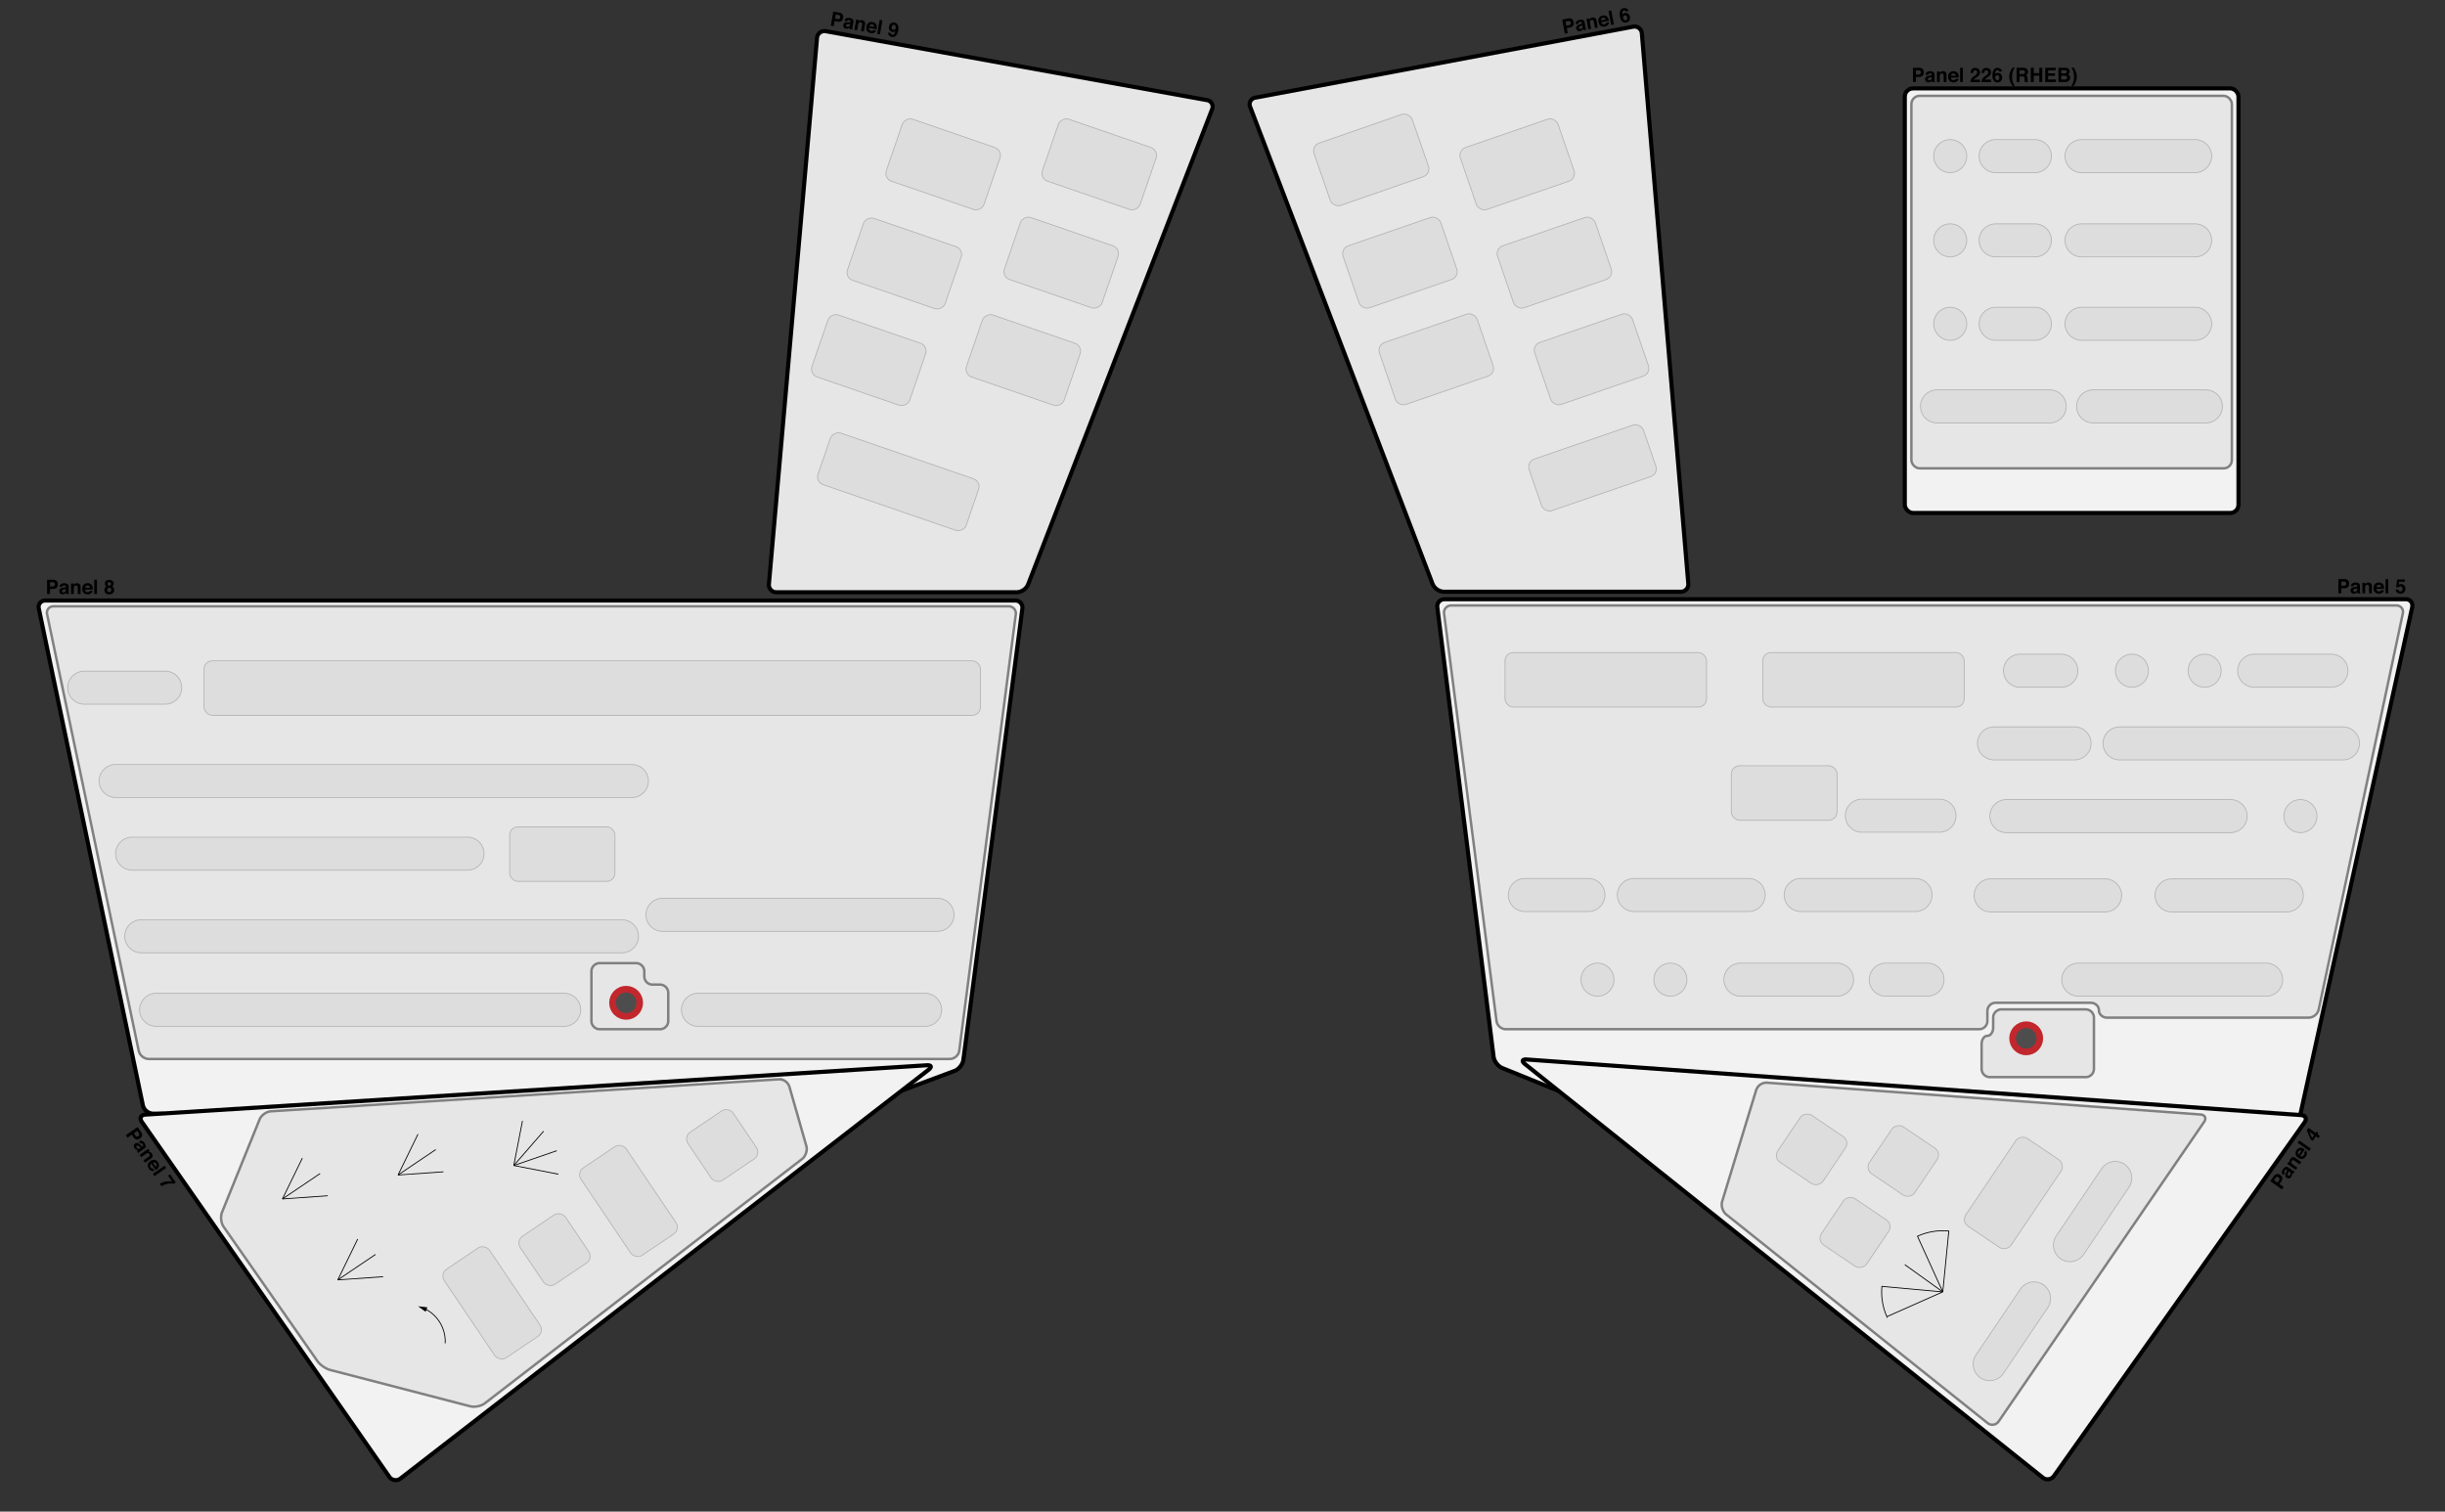 <svg xmlns="http://www.w3.org/2000/svg" viewBox="0 0 2960 1830"><rect x="0" y="0" width="2960" height="1830" fill="#333333" stroke="none"/><defs><style>.cls-1{fill:#e6e6e6;}.cls-2,.cls-4,.cls-6,.cls-8{fill:none;}.cls-2,.cls-8{stroke:#000;}.cls-2,.cls-4,.cls-6,.cls-7,.cls-8{stroke-miterlimit:10;}.cls-2{stroke-width:5px;}.cls-3{fill:#f2f2f2;}.cls-4{stroke:gray;stroke-width:3px;}.cls-5{fill:#ddd;}.cls-6{stroke:#b3b3b3;}.cls-7{fill:#4d4d4d;stroke:#c1272d;stroke-width:8px;}</style></defs><title>panel-cm-aux</title><g id="main_panels" data-name="main panels"><path class="cls-1" d="M930.88,707A9,9,0,0,0,940,717h291a15.76,15.76,0,0,0,13.61-9.33l222.78-575.35a8,8,0,0,0-6.23-11.11L999.84,37.78A9,9,0,0,0,989.12,46Z"/><path class="cls-2" d="M930.88,707A9,9,0,0,0,940,717h291a15.76,15.76,0,0,0,13.61-9.33l222.78-575.35a8,8,0,0,0-6.23-11.11L999.84,37.78A9,9,0,0,0,989.12,46Z"/><path class="cls-3" d="M1229,727a8.57,8.57,0,0,1,8.7,9.92l-71.41,546.17c-.71,5.45-5.51,11.49-10.67,13.41l-177.26,66a62.42,62.42,0,0,1-19.37,3.26l-774-17.55a13.24,13.24,0,0,1-12-10L47,736.79A7.81,7.81,0,0,1,55,727Z"/><path class="cls-2" d="M1229,727a8.57,8.57,0,0,1,8.7,9.92l-71.41,546.17c-.71,5.45-5.51,11.49-10.67,13.41l-177.26,66a62.42,62.42,0,0,1-19.37,3.26l-774-17.55a13.24,13.24,0,0,1-12-10L47,736.79A7.81,7.81,0,0,1,55,727Z"/><path class="cls-3" d="M471.28,1787.8a9.44,9.44,0,0,0,13.63,2.08l639.18-494.76c4.35-3.37,3.42-5.84-2.07-5.49l-946,59.74c-5.49.35-7.41,4.32-4.26,8.83Z"/><path class="cls-2" d="M471.28,1787.8a9.44,9.44,0,0,0,13.63,2.08l639.18-494.76c4.35-3.37,3.42-5.84-2.07-5.49l-946,59.74c-5.49.35-7.41,4.32-4.26,8.83Z"/><path class="cls-1" d="M1734.38,707.06A15.68,15.68,0,0,0,1748,716.4h286.75a9.06,9.06,0,0,0,9.16-10l-56.23-666A8.87,8.87,0,0,0,1977,32.35l-457.22,85.89a8.07,8.07,0,0,0-6.26,11.19Z"/><path class="cls-2" d="M1734.38,707.06A15.68,15.68,0,0,0,1748,716.4h286.75a9.06,9.06,0,0,0,9.16-10l-56.23-666A8.87,8.87,0,0,0,1977,32.35l-457.22,85.89a8.07,8.07,0,0,0-6.26,11.19Z"/><path class="cls-3" d="M1740.1,735.37a8.63,8.63,0,0,1,8.76-9.92H2912.44c5.5,0,9,4.39,7.85,9.77l-135,612.08a13.89,13.89,0,0,1-12.14,10.27l-697.6,35.19a53.82,53.82,0,0,1-19.25-3.26L1818.71,1293c-5.1-2.07-9.82-8.23-10.51-13.69Z"/><path class="cls-2" d="M1740.1,735.37a8.63,8.63,0,0,1,8.76-9.92H2912.44c5.5,0,9,4.39,7.85,9.77l-135,612.08a13.89,13.89,0,0,1-12.14,10.27l-697.6,35.19a53.82,53.82,0,0,1-19.25-3.26L1818.71,1293c-5.1-2.07-9.82-8.23-10.51-13.69Z"/><path class="cls-3" d="M2473,1788.78a9.36,9.36,0,0,0,13.6-1.92l303.33-428c3.18-4.49,1.29-8.48-4.19-8.88l-937.41-67.34c-5.49-.39-6.46,2.09-2.16,5.52Z"/><path class="cls-2" d="M2473,1788.78a9.36,9.36,0,0,0,13.6-1.92l303.33-428c3.18-4.49,1.29-8.48-4.19-8.88l-937.41-67.34c-5.49-.39-6.46,2.09-2.16,5.52Z"/><rect class="cls-3" x="2306" y="107" width="404" height="514" rx="10" ry="10"/><rect class="cls-2" x="2306" y="107" width="404" height="514" rx="10" ry="10"/></g><g id="subpanels"><path class="cls-1" d="M1748.28,742.92A8.59,8.59,0,0,1,1757,733H2901a7.78,7.78,0,0,1,7.92,9.78l-101.84,479.44A12.93,12.93,0,0,1,2795,1232H2551c-5.5,0-10-4-10-9s-4.5-9-10-9H2416a10,10,0,0,0-10,10v12a10,10,0,0,1-10,10H1823a11.71,11.71,0,0,1-11.28-9.92Z"/><path class="cls-4" d="M1748.28,742.92A8.59,8.59,0,0,1,1757,733H2901a7.78,7.78,0,0,1,7.92,9.78l-101.84,479.44A12.93,12.93,0,0,1,2795,1232H2551c-5.5,0-10-4-10-9s-4.5-9-10-9H2416a10,10,0,0,0-10,10v12a10,10,0,0,1-10,10H1823a11.71,11.71,0,0,1-11.28-9.92Z"/><path class="cls-1" d="M2399,1294a10,10,0,0,0,10,10h116a10,10,0,0,0,10-10v-62a10,10,0,0,0-10-10H2423a10,10,0,0,0-10,10v12c0,5.5-3.15,10-7,10s-7,4.5-7,10Z"/><path class="cls-4" d="M2399,1294a10,10,0,0,0,10,10h116a10,10,0,0,0,10-10v-62a10,10,0,0,0-10-10H2423a10,10,0,0,0-10,10v12c0,5.5-3.15,10-7,10s-7,4.5-7,10Z"/><path class="cls-1" d="M2084.92,1454.44c-1.61,5.26.6,12.37,4.9,15.8l316.37,252.52a9.19,9.19,0,0,0,13.47-2l248.69-362.51c3.11-4.54,1.17-8.58-4.32-9L2139,1310.73a13.15,13.15,0,0,0-12.89,8.83Z"/><path class="cls-4" d="M2084.92,1454.44c-1.61,5.26.6,12.37,4.9,15.8l316.37,252.52a9.19,9.19,0,0,0,13.47-2l248.69-362.51c3.11-4.54,1.17-8.58-4.32-9L2139,1310.73a13.15,13.15,0,0,0-12.89,8.83Z"/><path class="cls-1" d="M57.05,743.79A7.8,7.8,0,0,1,65,734H1221a8.58,8.58,0,0,1,8.72,9.92l-68.43,528.17A11.72,11.72,0,0,1,1150,1282H180a12.89,12.89,0,0,1-12.05-9.79Z"/><path class="cls-4" d="M57.05,743.79A7.8,7.8,0,0,1,65,734H1221a8.58,8.58,0,0,1,8.72,9.92l-68.43,528.17A11.72,11.72,0,0,1,1150,1282H180a12.89,12.89,0,0,1-12.05-9.79Z"/><path class="cls-1" d="M716,1176a10,10,0,0,1,10-10h44a10,10,0,0,1,10,10v6a10,10,0,0,0,10,10h9a10,10,0,0,1,10,10v34a10,10,0,0,1-10,10H726a10,10,0,0,1-10-10Z"/><path class="cls-4" d="M716,1176a10,10,0,0,1,10-10h44a10,10,0,0,1,10,10v6a10,10,0,0,0,10,10h9a10,10,0,0,1,10,10v34a10,10,0,0,1-10,10H726a10,10,0,0,1-10-10Z"/><path class="cls-1" d="M270.73,1485.2c-3.15-4.51-4-12.37-2-17.47l45.5-112.46c2.06-5.1,8.24-9.55,13.73-9.9l615-38.74a13,13,0,0,1,12.73,9l20.51,71.77c1.51,5.29-.82,12.36-5.18,15.72L586.92,1698.9c-4.36,3.36-12.28,5-17.6,3.59l-169.64-44c-5.32-1.38-12.26-6.2-15.41-10.71Z"/><path class="cls-4" d="M270.73,1485.2c-3.15-4.51-4-12.37-2-17.47l45.5-112.46c2.06-5.1,8.24-9.55,13.73-9.9l615-38.74a13,13,0,0,1,12.73,9l20.51,71.77c1.51,5.29-.82,12.36-5.18,15.72L586.92,1698.9c-4.36,3.36-12.28,5-17.6,3.59l-169.64-44c-5.32-1.38-12.26-6.2-15.41-10.71Z"/><rect class="cls-1" x="2314" y="116" width="388" height="451" rx="10" ry="10"/><rect class="cls-4" x="2314" y="116" width="388" height="451" rx="10" ry="10"/></g><g id="panels"><rect class="cls-5" x="247" y="800" width="940" height="66" rx="10" ry="10"/><rect class="cls-6" x="247" y="800" width="940" height="66" rx="10" ry="10"/><path class="cls-5" d="M82,832.5a20.06,20.06,0,0,1,20-20h98a20.06,20.06,0,0,1,20,20h0a20.06,20.06,0,0,1-20,20H102a20.06,20.06,0,0,1-20-20Z"/><path class="cls-6" d="M82,832.5a20.06,20.06,0,0,1,20-20h98a20.06,20.06,0,0,1,20,20h0a20.06,20.06,0,0,1-20,20H102a20.06,20.06,0,0,1-20-20Z"/><path class="cls-5" d="M120,945.5a20.06,20.06,0,0,1,20-20H765a20.06,20.06,0,0,1,20,20h0a20.06,20.06,0,0,1-20,20H140a20.06,20.06,0,0,1-20-20Z"/><path class="cls-6" d="M120,945.5a20.06,20.06,0,0,1,20-20H765a20.06,20.06,0,0,1,20,20h0a20.06,20.06,0,0,1-20,20H140a20.06,20.06,0,0,1-20-20Z"/><path class="cls-5" d="M140,1033.5a20.06,20.06,0,0,1,20-20H566a20.06,20.06,0,0,1,20,20h0a20.06,20.06,0,0,1-20,20H160a20.06,20.06,0,0,1-20-20Z"/><path class="cls-6" d="M140,1033.5a20.06,20.06,0,0,1,20-20H566a20.06,20.06,0,0,1,20,20h0a20.06,20.06,0,0,1-20,20H160a20.06,20.06,0,0,1-20-20Z"/><path class="cls-5" d="M151,1133.5a20.06,20.06,0,0,1,20-20H753a20.06,20.06,0,0,1,20,20h0a20.06,20.06,0,0,1-20,20H171a20.06,20.06,0,0,1-20-20Z"/><path class="cls-6" d="M151,1133.5a20.06,20.06,0,0,1,20-20H753a20.06,20.06,0,0,1,20,20h0a20.06,20.06,0,0,1-20,20H171a20.06,20.06,0,0,1-20-20Z"/><path class="cls-5" d="M169,1222.5a20.06,20.06,0,0,1,20-20H683a20.06,20.06,0,0,1,20,20h0a20.06,20.06,0,0,1-20,20H189a20.06,20.06,0,0,1-20-20Z"/><path class="cls-6" d="M169,1222.5a20.06,20.06,0,0,1,20-20H683a20.06,20.06,0,0,1,20,20h0a20.06,20.06,0,0,1-20,20H189a20.06,20.06,0,0,1-20-20Z"/><path class="cls-5" d="M782,1107.5a20.06,20.06,0,0,1,20-20h333a20.06,20.06,0,0,1,20,20h0a20.06,20.06,0,0,1-20,20H802a20.06,20.06,0,0,1-20-20Z"/><path class="cls-6" d="M782,1107.5a20.06,20.06,0,0,1,20-20h333a20.06,20.06,0,0,1,20,20h0a20.06,20.06,0,0,1-20,20H802a20.06,20.06,0,0,1-20-20Z"/><path class="cls-5" d="M825,1222.5a20.06,20.06,0,0,1,20-20h275a20.06,20.06,0,0,1,20,20h0a20.06,20.06,0,0,1-20,20H845a20.06,20.06,0,0,1-20-20Z"/><path class="cls-6" d="M825,1222.5a20.06,20.06,0,0,1,20-20h275a20.06,20.06,0,0,1,20,20h0a20.06,20.06,0,0,1-20,20H845a20.06,20.06,0,0,1-20-20Z"/><path class="cls-5" d="M1826,1083.5a20.06,20.06,0,0,1,20-20h77a20.06,20.06,0,0,1,20,20h0a20.06,20.06,0,0,1-20,20h-77a20.06,20.06,0,0,1-20-20Z"/><path class="cls-6" d="M1826,1083.5a20.06,20.06,0,0,1,20-20h77a20.06,20.06,0,0,1,20,20h0a20.06,20.06,0,0,1-20,20h-77a20.06,20.06,0,0,1-20-20Z"/><path class="cls-5" d="M1958,1083.5a20.06,20.06,0,0,1,20-20h139a20.06,20.06,0,0,1,20,20h0a20.06,20.06,0,0,1-20,20H1978a20.06,20.06,0,0,1-20-20Z"/><path class="cls-6" d="M1958,1083.5a20.06,20.06,0,0,1,20-20h139a20.06,20.06,0,0,1,20,20h0a20.06,20.06,0,0,1-20,20H1978a20.06,20.06,0,0,1-20-20Z"/><path class="cls-5" d="M2087,1186a20.06,20.06,0,0,1,20-20h117a20.06,20.06,0,0,1,20,20h0a20.06,20.06,0,0,1-20,20H2107a20.06,20.06,0,0,1-20-20Z"/><path class="cls-6" d="M2087,1186a20.06,20.06,0,0,1,20-20h117a20.06,20.06,0,0,1,20,20h0a20.06,20.06,0,0,1-20,20H2107a20.06,20.06,0,0,1-20-20Z"/><path class="cls-5" d="M2397.6,1668.08a20.06,20.06,0,0,1-5.4-27.76l53.7-79.61a20,20,0,1,1,33.16,22.37l-53.7,79.61A20.06,20.06,0,0,1,2397.6,1668.08Z"/><path class="cls-6" d="M2397.6,1668.08a20.06,20.06,0,0,1-5.4-27.76l53.7-79.61a20,20,0,1,1,33.16,22.37l-53.7,79.61A20.06,20.06,0,0,1,2397.6,1668.08Z"/><path class="cls-5" d="M2263,1186a20.06,20.06,0,0,1,20-20h50.5a20.06,20.06,0,0,1,20,20h0a20.06,20.06,0,0,1-20,20H2283a20.06,20.06,0,0,1-20-20Z"/><path class="cls-6" d="M2263,1186a20.06,20.06,0,0,1,20-20h50.5a20.06,20.06,0,0,1,20,20h0a20.06,20.06,0,0,1-20,20H2283a20.06,20.06,0,0,1-20-20Z"/><path class="cls-5" d="M2002.25,1186a20.06,20.06,0,0,1,20-20h0a20.06,20.06,0,0,1,20,20h0a20.06,20.06,0,0,1-20,20h0a20.06,20.06,0,0,1-20-20Z"/><path class="cls-6" d="M2002.25,1186a20.06,20.06,0,0,1,20-20h0a20.06,20.06,0,0,1,20,20h0a20.06,20.06,0,0,1-20,20h0a20.06,20.06,0,0,1-20-20Z"/><path class="cls-5" d="M1914,1186a20.06,20.06,0,0,1,20-20h0a20.06,20.06,0,0,1,20,20h0a20.06,20.06,0,0,1-20,20h0a20.06,20.06,0,0,1-20-20Z"/><path class="cls-6" d="M1914,1186a20.06,20.06,0,0,1,20-20h0a20.06,20.06,0,0,1,20,20h0a20.06,20.06,0,0,1-20,20h0a20.06,20.06,0,0,1-20-20Z"/><path class="cls-5" d="M2160,1083.5a20.06,20.06,0,0,1,20-20h139a20.06,20.06,0,0,1,20,20h0a20.06,20.06,0,0,1-20,20H2180a20.06,20.06,0,0,1-20-20Z"/><path class="cls-6" d="M2160,1083.5a20.06,20.06,0,0,1,20-20h139a20.06,20.06,0,0,1,20,20h0a20.06,20.06,0,0,1-20,20H2180a20.06,20.06,0,0,1-20-20Z"/><path class="cls-5" d="M2390,1084a20.06,20.06,0,0,1,20-20h138.5a20.06,20.06,0,0,1,20,20h0a20.06,20.06,0,0,1-20,20H2410a20.06,20.06,0,0,1-20-20Z"/><path class="cls-6" d="M2390,1084a20.06,20.06,0,0,1,20-20h138.5a20.06,20.06,0,0,1,20,20h0a20.06,20.06,0,0,1-20,20H2410a20.06,20.06,0,0,1-20-20Z"/><path class="cls-5" d="M2609,1084a20.06,20.06,0,0,1,20-20h139.5a20.06,20.06,0,0,1,20,20h0a20.06,20.06,0,0,1-20,20H2629a20.06,20.06,0,0,1-20-20Z"/><path class="cls-6" d="M2609,1084a20.06,20.06,0,0,1,20-20h139.5a20.06,20.06,0,0,1,20,20h0a20.06,20.06,0,0,1-20,20H2629a20.06,20.06,0,0,1-20-20Z"/><path class="cls-5" d="M2496,1186a20.06,20.06,0,0,1,20-20h227.5a20.06,20.06,0,0,1,20,20h0a20.06,20.06,0,0,1-20,20H2516a20.06,20.06,0,0,1-20-20Z"/><path class="cls-6" d="M2496,1186a20.06,20.06,0,0,1,20-20h227.5a20.06,20.06,0,0,1,20,20h0a20.06,20.06,0,0,1-20,20H2516a20.06,20.06,0,0,1-20-20Z"/><path class="cls-5" d="M2234,987.5a20.06,20.06,0,0,1,20-20h94a20.06,20.06,0,0,1,20,20h0a20.06,20.06,0,0,1-20,20h-94a20.06,20.06,0,0,1-20-20Z"/><path class="cls-6" d="M2234,987.5a20.06,20.06,0,0,1,20-20h94a20.06,20.06,0,0,1,20,20h0a20.06,20.06,0,0,1-20,20h-94a20.06,20.06,0,0,1-20-20Z"/><path class="cls-5" d="M2409,988a20.06,20.06,0,0,1,20-20h271.5a20.06,20.06,0,0,1,20,20h0a20.06,20.06,0,0,1-20,20H2429a20.06,20.06,0,0,1-20-20Z"/><path class="cls-6" d="M2409,988a20.06,20.06,0,0,1,20-20h271.5a20.06,20.06,0,0,1,20,20h0a20.06,20.06,0,0,1-20,20H2429a20.06,20.06,0,0,1-20-20Z"/><path class="cls-5" d="M2425.5,812a20.06,20.06,0,0,1,20-20h50a20.06,20.06,0,0,1,20,20h0a20.06,20.06,0,0,1-20,20h-50a20.06,20.06,0,0,1-20-20Z"/><path class="cls-6" d="M2425.5,812a20.06,20.06,0,0,1,20-20h50a20.06,20.06,0,0,1,20,20h0a20.06,20.06,0,0,1-20,20h-50a20.06,20.06,0,0,1-20-20Z"/><path class="cls-5" d="M2709,812a20.06,20.06,0,0,1,20-20h93.5a20.06,20.06,0,0,1,20,20h0a20.06,20.06,0,0,1-20,20H2729a20.06,20.06,0,0,1-20-20Z"/><path class="cls-6" d="M2709,812a20.06,20.06,0,0,1,20-20h93.5a20.06,20.06,0,0,1,20,20h0a20.06,20.06,0,0,1-20,20H2729a20.06,20.06,0,0,1-20-20Z"/><path class="cls-5" d="M2394,900a20.06,20.06,0,0,1,20-20h97.5a20.06,20.06,0,0,1,20,20h0a20.06,20.06,0,0,1-20,20H2414a20.06,20.06,0,0,1-20-20Z"/><path class="cls-6" d="M2394,900a20.06,20.06,0,0,1,20-20h97.5a20.06,20.06,0,0,1,20,20h0a20.06,20.06,0,0,1-20,20H2414a20.06,20.06,0,0,1-20-20Z"/><path class="cls-5" d="M2546,900a20.06,20.06,0,0,1,20-20h270.5a20.06,20.06,0,0,1,20,20h0a20.06,20.06,0,0,1-20,20H2566a20.06,20.06,0,0,1-20-20Z"/><path class="cls-6" d="M2546,900a20.06,20.06,0,0,1,20-20h270.5a20.06,20.06,0,0,1,20,20h0a20.06,20.06,0,0,1-20,20H2566a20.06,20.06,0,0,1-20-20Z"/><path class="cls-5" d="M2561,812a20.06,20.06,0,0,1,20-20h0a20.06,20.06,0,0,1,20,20h0a20.06,20.06,0,0,1-20,20h0a20.06,20.06,0,0,1-20-20Z"/><path class="cls-6" d="M2561,812a20.06,20.06,0,0,1,20-20h0a20.06,20.06,0,0,1,20,20h0a20.06,20.06,0,0,1-20,20h0a20.06,20.06,0,0,1-20-20Z"/><path class="cls-5" d="M2649,812a20.06,20.06,0,0,1,20-20h0a20.06,20.06,0,0,1,20,20h0a20.06,20.06,0,0,1-20,20h0a20.06,20.06,0,0,1-20-20Z"/><path class="cls-6" d="M2649,812a20.06,20.06,0,0,1,20-20h0a20.06,20.06,0,0,1,20,20h0a20.06,20.06,0,0,1-20,20h0a20.06,20.06,0,0,1-20-20Z"/><path class="cls-5" d="M2765,988a20.06,20.06,0,0,1,20-20h0a20.06,20.06,0,0,1,20,20h0a20.06,20.06,0,0,1-20,20h0a20.06,20.06,0,0,1-20-20Z"/><path class="cls-6" d="M2765,988a20.06,20.06,0,0,1,20-20h0a20.06,20.06,0,0,1,20,20h0a20.06,20.06,0,0,1-20,20h0a20.06,20.06,0,0,1-20-20Z"/><rect class="cls-5" x="617" y="1001" width="127.5" height="66" rx="10" ry="10"/><rect class="cls-6" x="617" y="1001" width="127.5" height="66" rx="10" ry="10"/><rect class="cls-5" x="638.31" y="1477.71" width="66" height="70.22" rx="10" ry="10" transform="translate(-731.19 634.03) rotate(-34)"/><rect class="cls-6" x="638.31" y="1477.71" width="66" height="70.22" rx="10" ry="10" transform="translate(-731.19 634.03) rotate(-34)"/><rect class="cls-5" x="841.31" y="1351.71" width="66" height="70.22" rx="10" ry="10" transform="translate(-626.02 726) rotate(-34)"/><rect class="cls-6" x="841.31" y="1351.71" width="66" height="70.22" rx="10" ry="10" transform="translate(-626.02 726) rotate(-34)"/><rect class="cls-5" x="727.87" y="1390.12" width="66" height="127.58" rx="10" ry="10" transform="translate(-682.94 674.04) rotate(-34)"/><rect class="cls-6" x="727.87" y="1390.12" width="66" height="127.58" rx="10" ry="10" transform="translate(-682.94 674.04) rotate(-34)"/><rect class="cls-5" x="562.82" y="1512.66" width="66" height="129.26" rx="10" ry="10" transform="translate(-780.15 602.83) rotate(-34)"/><rect class="cls-6" x="562.82" y="1512.66" width="66" height="129.26" rx="10" ry="10" transform="translate(-780.15 602.83) rotate(-34)"/><rect class="cls-5" x="1054.54" y="488.3" width="66" height="189.79" rx="10" ry="10" transform="translate(182.05 1421.61) rotate(-71)"/><rect class="cls-6" x="1054.54" y="488.3" width="66" height="189.79" rx="10" ry="10" transform="translate(182.05 1421.61) rotate(-71)"/><rect class="cls-5" x="1012.13" y="373.41" width="79.34" height="125.14" rx="10" ry="10" transform="translate(297.15 1288.53) rotate(-71)"/><rect class="cls-6" x="1012.13" y="373.41" width="79.34" height="125.14" rx="10" ry="10" transform="translate(297.15 1288.53) rotate(-71)"/><rect class="cls-5" x="1055.13" y="256.41" width="79.34" height="125.14" rx="10" ry="10" transform="translate(436.77 1250.28) rotate(-71)"/><rect class="cls-6" x="1055.13" y="256.41" width="79.34" height="125.14" rx="10" ry="10" transform="translate(436.77 1250.28) rotate(-71)"/><rect class="cls-5" x="1102.13" y="136.41" width="79.34" height="125.14" rx="10" ry="10" transform="translate(581.93 1213.79) rotate(-71)"/><rect class="cls-6" x="1102.13" y="136.41" width="79.34" height="125.14" rx="10" ry="10" transform="translate(581.93 1213.79) rotate(-71)"/><rect class="cls-5" x="1291.13" y="136.41" width="79.34" height="125.14" rx="10" ry="10" transform="translate(709.4 1392.49) rotate(-71)"/><rect class="cls-6" x="1291.13" y="136.41" width="79.34" height="125.14" rx="10" ry="10" transform="translate(709.4 1392.49) rotate(-71)"/><rect class="cls-5" x="1245.13" y="255.41" width="79.34" height="125.14" rx="10" ry="10" transform="translate(565.86 1429.26) rotate(-71)"/><rect class="cls-6" x="1245.13" y="255.41" width="79.34" height="125.14" rx="10" ry="10" transform="translate(565.86 1429.26) rotate(-71)"/><rect class="cls-5" x="1199.13" y="373.41" width="79.34" height="125.14" rx="10" ry="10" transform="translate(423.27 1465.35) rotate(-71)"/><rect class="cls-6" x="1199.13" y="373.41" width="79.34" height="125.14" rx="10" ry="10" transform="translate(423.27 1465.35) rotate(-71)"/><rect class="cls-5" x="1632.23" y="278.31" width="125.14" height="79.34" rx="10" ry="10" transform="translate(-11.19 569.1) rotate(-19)"/><rect class="cls-6" x="1632.23" y="278.31" width="125.14" height="79.34" rx="10" ry="10" transform="translate(-11.19 569.1) rotate(-19)"/><rect class="cls-5" x="1589.23" y="160.31" width="125.14" height="79.34" rx="10" ry="10" transform="matrix(0.95, -0.33, 0.33, 0.95, 24.89, 548.67)"/><rect class="cls-6" x="1589.23" y="160.31" width="125.14" height="79.34" rx="10" ry="10" transform="matrix(0.95, -0.33, 0.33, 0.95, 24.89, 548.67)"/><rect class="cls-5" x="1774.23" y="159.31" width="125.14" height="79.34" rx="10" ry="10" transform="translate(35.29 608.84) rotate(-19)"/><rect class="cls-6" x="1774.23" y="159.31" width="125.14" height="79.34" rx="10" ry="10" transform="translate(35.29 608.84) rotate(-19)"/><rect class="cls-5" x="1819.23" y="278.31" width="125.14" height="79.34" rx="10" ry="10" transform="translate(-1 629.98) rotate(-19)"/><rect class="cls-6" x="1819.23" y="278.31" width="125.14" height="79.34" rx="10" ry="10" transform="translate(-1 629.98) rotate(-19)"/><rect class="cls-5" x="1676.23" y="395.31" width="125.14" height="79.34" rx="10" ry="10" transform="translate(-46.88 589.8) rotate(-19)"/><rect class="cls-6" x="1676.23" y="395.31" width="125.14" height="79.34" rx="10" ry="10" transform="translate(-46.88 589.8) rotate(-19)"/><rect class="cls-5" x="1864.23" y="395.31" width="125.14" height="79.34" rx="10" ry="10" transform="translate(-36.64 651) rotate(-19)"/><rect class="cls-6" x="1864.23" y="395.31" width="125.14" height="79.34" rx="10" ry="10" transform="translate(-36.64 651) rotate(-19)"/><rect class="cls-5" x="1822" y="790" width="244" height="66" rx="10" ry="10"/><rect class="cls-6" x="1822" y="790" width="244" height="66" rx="10" ry="10"/><rect class="cls-5" x="2134" y="790" width="244" height="66" rx="10" ry="10"/><rect class="cls-6" x="2134" y="790" width="244" height="66" rx="10" ry="10"/><rect class="cls-5" x="2096" y="927" width="128" height="66" rx="10" ry="10"/><rect class="cls-6" x="2096" y="927" width="128" height="66" rx="10" ry="10"/><rect class="cls-5" x="2158.9" y="1358.49" width="68.56" height="66" rx="10" ry="10" transform="translate(-186.83 2431.61) rotate(-56)"/><rect class="cls-6" x="2158.9" y="1358.49" width="68.56" height="66" rx="10" ry="10" transform="translate(-186.83 2431.61) rotate(-56)"/><rect class="cls-5" x="2269.9" y="1372.49" width="68.56" height="66" rx="10" ry="10" transform="translate(-149.51 2529.8) rotate(-56)"/><rect class="cls-6" x="2269.9" y="1372.49" width="68.56" height="66" rx="10" ry="10" transform="translate(-149.51 2529.8) rotate(-56)"/><rect class="cls-5" x="2373.42" y="1411.2" width="128.18" height="66" rx="10" ry="10" transform="translate(-122.83 2657.4) rotate(-56)"/><rect class="cls-6" x="2373.42" y="1411.2" width="128.18" height="66" rx="10" ry="10" transform="translate(-122.83 2657.4) rotate(-56)"/><rect class="cls-5" x="1854.74" y="533.39" width="146.39" height="66" rx="10" ry="10" transform="translate(-79.36 658.53) rotate(-19)"/><rect class="cls-6" x="1854.74" y="533.39" width="146.39" height="66" rx="10" ry="10" transform="translate(-79.36 658.53) rotate(-19)"/><rect class="cls-5" x="2211.93" y="1459.06" width="67.71" height="66" rx="10" ry="10" transform="translate(-247.02 2519.55) rotate(-56)"/><rect class="cls-6" x="2211.93" y="1459.06" width="67.71" height="66" rx="10" ry="10" transform="translate(-247.02 2519.55) rotate(-56)"/><path class="cls-5" d="M2494.78,1524a20.06,20.06,0,0,1-5.4-27.76l54.87-81.35a20,20,0,0,1,33.16,22.37l-54.87,81.35A20.06,20.06,0,0,1,2494.78,1524Z"/><path class="cls-6" d="M2494.78,1524a20.06,20.06,0,0,1-5.4-27.76l54.87-81.35a20,20,0,0,1,33.16,22.37l-54.87,81.35A20.06,20.06,0,0,1,2494.78,1524Z"/><path class="cls-5" d="M2396,189a20.06,20.06,0,0,1,20-20h47.5a20.06,20.06,0,0,1,20,20h0a20.06,20.06,0,0,1-20,20H2416a20.06,20.06,0,0,1-20-20Z"/><path class="cls-6" d="M2396,189a20.06,20.06,0,0,1,20-20h47.5a20.06,20.06,0,0,1,20,20h0a20.06,20.06,0,0,1-20,20H2416a20.06,20.06,0,0,1-20-20Z"/><path class="cls-5" d="M2341,189a20.06,20.06,0,0,1,20-20h0a20.06,20.06,0,0,1,20,20h0a20.06,20.06,0,0,1-20,20h0a20.06,20.06,0,0,1-20-20Z"/><path class="cls-6" d="M2341,189a20.06,20.06,0,0,1,20-20h0a20.06,20.06,0,0,1,20,20h0a20.06,20.06,0,0,1-20,20h0a20.06,20.06,0,0,1-20-20Z"/><path class="cls-5" d="M2500,189a20.06,20.06,0,0,1,20-20h137.5a20.06,20.06,0,0,1,20,20h0a20.06,20.06,0,0,1-20,20H2520a20.06,20.06,0,0,1-20-20Z"/><path class="cls-6" d="M2500,189a20.06,20.06,0,0,1,20-20h137.5a20.06,20.06,0,0,1,20,20h0a20.06,20.06,0,0,1-20,20H2520a20.06,20.06,0,0,1-20-20Z"/><path class="cls-5" d="M2396,291a20.06,20.06,0,0,1,20-20h47.5a20.06,20.06,0,0,1,20,20h0a20.06,20.06,0,0,1-20,20H2416a20.06,20.06,0,0,1-20-20Z"/><path class="cls-6" d="M2396,291a20.06,20.06,0,0,1,20-20h47.5a20.06,20.06,0,0,1,20,20h0a20.06,20.06,0,0,1-20,20H2416a20.06,20.06,0,0,1-20-20Z"/><path class="cls-5" d="M2341,291a20.06,20.06,0,0,1,20-20h0a20.06,20.06,0,0,1,20,20h0a20.06,20.06,0,0,1-20,20h0a20.06,20.06,0,0,1-20-20Z"/><path class="cls-6" d="M2341,291a20.06,20.06,0,0,1,20-20h0a20.06,20.06,0,0,1,20,20h0a20.06,20.06,0,0,1-20,20h0a20.06,20.06,0,0,1-20-20Z"/><path class="cls-5" d="M2500,291a20.06,20.06,0,0,1,20-20h137.5a20.06,20.06,0,0,1,20,20h0a20.06,20.06,0,0,1-20,20H2520a20.06,20.06,0,0,1-20-20Z"/><path class="cls-6" d="M2500,291a20.06,20.06,0,0,1,20-20h137.5a20.06,20.06,0,0,1,20,20h0a20.06,20.06,0,0,1-20,20H2520a20.06,20.06,0,0,1-20-20Z"/><path class="cls-5" d="M2396,392a20.06,20.06,0,0,1,20-20h47.5a20.06,20.06,0,0,1,20,20h0a20.06,20.06,0,0,1-20,20H2416a20.06,20.06,0,0,1-20-20Z"/><path class="cls-6" d="M2396,392a20.06,20.06,0,0,1,20-20h47.5a20.06,20.06,0,0,1,20,20h0a20.06,20.06,0,0,1-20,20H2416a20.06,20.06,0,0,1-20-20Z"/><path class="cls-5" d="M2341,392a20.06,20.06,0,0,1,20-20h0a20.06,20.06,0,0,1,20,20h0a20.06,20.06,0,0,1-20,20h0a20.06,20.06,0,0,1-20-20Z"/><path class="cls-6" d="M2341,392a20.06,20.06,0,0,1,20-20h0a20.06,20.06,0,0,1,20,20h0a20.06,20.06,0,0,1-20,20h0a20.06,20.06,0,0,1-20-20Z"/><path class="cls-5" d="M2500,392a20.06,20.06,0,0,1,20-20h137.5a20.06,20.06,0,0,1,20,20h0a20.06,20.06,0,0,1-20,20H2520a20.06,20.06,0,0,1-20-20Z"/><path class="cls-6" d="M2500,392a20.06,20.06,0,0,1,20-20h137.5a20.06,20.06,0,0,1,20,20h0a20.06,20.06,0,0,1-20,20H2520a20.06,20.06,0,0,1-20-20Z"/><path class="cls-5" d="M2514,492a20.06,20.06,0,0,1,20-20h136.5a20.06,20.06,0,0,1,20,20h0a20.06,20.06,0,0,1-20,20H2534a20.06,20.06,0,0,1-20-20Z"/><path class="cls-6" d="M2514,492a20.06,20.06,0,0,1,20-20h136.5a20.06,20.06,0,0,1,20,20h0a20.06,20.06,0,0,1-20,20H2534a20.06,20.06,0,0,1-20-20Z"/><path class="cls-5" d="M2325,492a20.06,20.06,0,0,1,20-20h136.5a20.06,20.06,0,0,1,20,20h0a20.06,20.06,0,0,1-20,20H2345a20.06,20.06,0,0,1-20-20Z"/><path class="cls-6" d="M2325,492a20.06,20.06,0,0,1,20-20h136.5a20.06,20.06,0,0,1,20,20h0a20.06,20.06,0,0,1-20,20H2345a20.06,20.06,0,0,1-20-20Z"/></g><g id="details"><circle class="cls-7" cx="2453" cy="1257" r="16.5"/><circle class="cls-7" cx="758" cy="1214" r="16.5"/><path class="cls-8" d="M2352,1564l7.28-73.65q-3.59-.35-7.28-.35a73.73,73.73,0,0,0-30.63,6.62L2352,1564"/><line class="cls-8" x1="2306" y1="1531" x2="2352" y2="1564"/><path class="cls-8" d="M2352,1564l-67.68,30a73.72,73.72,0,0,1-6.32-30q0-3.39.3-6.7l73.7,6.7"/><path class="cls-8" d="M538.94,1626.25q.06-1.12.06-2.25a44,44,0,0,0-24.5-39.45"/><polygon points="517.35 1582.67 506.2 1581.44 515.24 1588.08 517.35 1582.67"/><line class="cls-8" x1="622" y1="1411" x2="658.08" y2="1369.49"/><line class="cls-8" x1="622" y1="1411" x2="674.02" y2="1393.09"/><line class="cls-8" x1="622" y1="1411" x2="675.99" y2="1421.5"/><line class="cls-8" x1="622" y1="1411" x2="632.5" y2="1357"/><line class="cls-8" x1="481.93" y1="1422.46" x2="506.04" y2="1373.03"/><line class="cls-8" x1="481.93" y1="1422.46" x2="527.54" y2="1391.7"/><line class="cls-8" x1="481.94" y1="1422.46" x2="536.8" y2="1418.62"/><line class="cls-8" x1="341.93" y1="1451.46" x2="366.04" y2="1402.03"/><line class="cls-8" x1="341.93" y1="1451.46" x2="387.54" y2="1420.7"/><line class="cls-8" x1="341.94" y1="1451.46" x2="396.8" y2="1447.62"/><line class="cls-8" x1="408.93" y1="1549.46" x2="433.04" y2="1500.03"/><line class="cls-8" x1="408.93" y1="1549.46" x2="454.54" y2="1518.7"/><line class="cls-8" x1="408.94" y1="1549.46" x2="463.8" y2="1545.62"/></g><g id="labels"><path d="M68.5,711.65a6.59,6.59,0,0,1-4.33,1.27h-3.6v6.21H57V701.86h7.42a6,6,0,0,1,4.09,1.34A5.21,5.21,0,0,1,70,707.33Q70,710.39,68.5,711.65Zm-2.75-6.22a2.91,2.91,0,0,0-1.92-.57H60.58v5.09h3.25a2.76,2.76,0,0,0,1.92-.62,2.54,2.54,0,0,0,.69-2A2.38,2.38,0,0,0,65.75,705.43Z"/><path d="M77.71,711.36a5.3,5.3,0,0,0,1.33-.29,1,1,0,0,0,.72-.95,1.12,1.12,0,0,0-.55-1.08,3.49,3.49,0,0,0-1.62-.3,2.13,2.13,0,0,0-1.7.59,2.41,2.41,0,0,0-.48,1.17H72.19a4.89,4.89,0,0,1,.94-2.75q1.33-1.69,4.57-1.69a8.15,8.15,0,0,1,3.74.83A3.19,3.19,0,0,1,83.08,710v5.86q0,.61,0,1.48a1.86,1.86,0,0,0,.2.89,1.2,1.2,0,0,0,.49.39v.49H80.16a3.72,3.72,0,0,1-.21-.73q-.06-.34-.09-.77a6.89,6.89,0,0,1-1.6,1.28,4.84,4.84,0,0,1-2.45.62,4.23,4.23,0,0,1-2.88-1,3.52,3.52,0,0,1-1.14-2.81,3.64,3.64,0,0,1,1.83-3.41,8.17,8.17,0,0,1,3-.82Zm2,1.56a3.7,3.7,0,0,1-.65.32,5.46,5.46,0,0,1-.9.23l-.76.14a5,5,0,0,0-1.54.46,1.52,1.52,0,0,0-.79,1.42,1.48,1.48,0,0,0,.48,1.24,1.83,1.83,0,0,0,1.17.38,3.49,3.49,0,0,0,2-.63,2.68,2.68,0,0,0,1-2.31Z"/><path d="M96.29,707.09a4.22,4.22,0,0,1,1.25,3.44v8.6H94.13v-7.77a3.56,3.56,0,0,0-.27-1.55,1.88,1.88,0,0,0-1.86-1,2.31,2.31,0,0,0-2.31,1.44,5,5,0,0,0-.33,1.95v6.91H86V706.38h3.23v1.86a5.65,5.65,0,0,1,1.21-1.42,4.2,4.2,0,0,1,2.6-.77A4.89,4.89,0,0,1,96.29,707.09Z"/><path d="M109,706.62a5.19,5.19,0,0,1,2.21,1.89,6.29,6.29,0,0,1,1,2.64,16.34,16.34,0,0,1,.11,2.54H103a3.06,3.06,0,0,0,1.34,2.7,3.39,3.39,0,0,0,1.84.48,2.82,2.82,0,0,0,1.85-.59,2.79,2.79,0,0,0,.69-.88h3.41a4.17,4.17,0,0,1-1.24,2.31,6.21,6.21,0,0,1-4.81,1.86,7,7,0,0,1-4.5-1.57q-1.95-1.57-1.95-5.11a6.92,6.92,0,0,1,1.76-5.09A6.16,6.16,0,0,1,106,706,7.28,7.28,0,0,1,109,706.62Zm-5,2.88a3.47,3.47,0,0,0-.89,2h5.75a2.79,2.79,0,0,0-.89-2,2.93,2.93,0,0,0-2-.69A2.65,2.65,0,0,0,104,709.5Z"/><path d="M117.41,719.13h-3.34V701.86h3.34Z"/><path d="M127.06,711.83a4.1,4.1,0,0,1,1.89-1.75,4,4,0,0,1-1.61-1.78,5,5,0,0,1-.37-1.79,4.17,4.17,0,0,1,1.4-3.16,6.61,6.61,0,0,1,7.89,0,4.17,4.17,0,0,1,1.4,3.16,5,5,0,0,1-.37,1.79,3.41,3.41,0,0,1-1.6,1.66,4.72,4.72,0,0,1,1.9,1.86,5.3,5.3,0,0,1,.64,2.59,4.84,4.84,0,0,1-1.59,3.65,6.2,6.2,0,0,1-4.44,1.51,5.76,5.76,0,0,1-4.32-1.51,5,5,0,0,1-1.47-3.65A5.22,5.22,0,0,1,127.06,711.83Zm3.47,4.31a2.69,2.69,0,0,0,3.6,0,3.25,3.25,0,0,0,0-3.92,2.71,2.71,0,0,0-3.57,0,3.25,3.25,0,0,0,0,3.92Zm.21-7.73a2.1,2.1,0,0,0,1.58.59,2.08,2.08,0,0,0,1.58-.59,2.1,2.1,0,0,0,.56-1.51,2.15,2.15,0,0,0-.56-1.58,2.11,2.11,0,0,0-1.58-.57,2,2,0,0,0-2.15,2.14A2.07,2.07,0,0,0,130.74,708.41Z"/><path d="M165.1,1379.47a6.58,6.58,0,0,1-3.52-2.82l-2.06-2.95-5.09,3.56-2.06-2.94,14.16-9.9,4.25,6.08a6,6,0,0,1,1.25,4.12,5.21,5.21,0,0,1-2.52,3.62Q167,1380,165.1,1379.47Zm3.52-5.82a2.91,2.91,0,0,0-.63-1.9l-1.86-2.67L162,1372l1.86,2.67a2.75,2.75,0,0,0,1.61,1.22,2.53,2.53,0,0,0,2-.57A2.38,2.38,0,0,0,168.62,1373.65Z"/><path d="M170.61,1386.84a5.3,5.3,0,0,0,1,.93,1,1,0,0,0,1.19,0,1.12,1.12,0,0,0,.57-1.07,3.49,3.49,0,0,0-.68-1.5,2.13,2.13,0,0,0-1.45-1.06,2.42,2.42,0,0,0-1.23.28l-1.85-2.64a4.88,4.88,0,0,1,2.8-.81q2.14.12,4,2.78a8.15,8.15,0,0,1,1.46,3.54,3.19,3.19,0,0,1-1.64,3.14l-4.8,3.36-1.2.87a1.88,1.88,0,0,0-.62.67,1.21,1.21,0,0,0,0,.63l-.4.28-2.08-3a3.78,3.78,0,0,1,.47-.59c.16-.16.36-.34.58-.52a6.88,6.88,0,0,1-2-.58,4.83,4.83,0,0,1-1.91-1.65A4.22,4.22,0,0,1,162,1387a3.51,3.51,0,0,1,1.65-2.54,3.64,3.64,0,0,1,3.84-.46,8.17,8.17,0,0,1,2.36,1.95Zm-.11,2.57a3.62,3.62,0,0,1-.64-.35,5.37,5.37,0,0,1-.7-.6l-.55-.54a5,5,0,0,0-1.25-1,1.52,1.52,0,0,0-1.61.17,1.48,1.48,0,0,0-.74,1.1,1.83,1.83,0,0,0,.36,1.18,3.48,3.48,0,0,0,1.67,1.29,2.68,2.68,0,0,0,2.44-.54Z"/><path d="M184.76,1399.63a4.23,4.23,0,0,1-2.1,3l-7,4.93-2-2.8,6.37-4.45a3.55,3.55,0,0,0,1.11-1.11,1.88,1.88,0,0,0-.26-2.09,2.3,2.3,0,0,0-2.51-1.07,4.93,4.93,0,0,0-1.78.85l-5.67,4-1.91-2.74,10.45-7.31,1.85,2.65-1.53,1.07a5.67,5.67,0,0,1,1.86.18,4.2,4.2,0,0,1,2.13,1.69A4.9,4.9,0,0,1,184.76,1399.63Z"/><path d="M192.42,1409.75a5.19,5.19,0,0,1-.28,2.89,6.28,6.28,0,0,1-1.58,2.35,16.16,16.16,0,0,1-2,1.54l-5.33-7.62a3.07,3.07,0,0,0-1.44,2.64,3.4,3.4,0,0,0,.66,1.79,2.59,2.59,0,0,0,2.66,1.24l2,2.79a4.17,4.17,0,0,1-2.6.31,6.21,6.21,0,0,1-4.28-2.87,7,7,0,0,1-1.29-4.59q.17-2.5,3.07-4.53a6.92,6.92,0,0,1,5.18-1.47,6.16,6.16,0,0,1,4.07,2.73A7.28,7.28,0,0,1,192.42,1409.75Zm-5.23-2.44a3.48,3.48,0,0,0-2.13.4l3.3,4.71a2.78,2.78,0,0,0,1.14-1.89,2.93,2.93,0,0,0-.57-2A2.65,2.65,0,0,0,187.19,1407.31Z"/><path d="M187,1423.84l-1.91-2.74,14.16-9.9,1.91,2.74Z"/><path d="M210.65,1433a21.25,21.25,0,0,0-3.35-.21,21.64,21.64,0,0,0-8.4,1.56,16,16,0,0,0-3.4,1.68l-2-2.84a20.42,20.42,0,0,1,9.51-3,22.43,22.43,0,0,1,5.26.08l-4.85-6.94,2.49-1.68,6.88,9.83Z"/><path d="M1018.46,25.65a6.58,6.58,0,0,1-4.49.48l-3.54-.63-1.1,6.11L1005.8,31l3-17,7.3,1.31a6,6,0,0,1,3.79,2,5.22,5.22,0,0,1,.77,4.34Q1020.17,24.67,1018.46,25.65ZM1016.84,19a2.91,2.91,0,0,0-1.79-.9l-3.2-.57-.9,5,3.2.57a2.76,2.76,0,0,0,2-.27,2.54,2.54,0,0,0,1-1.82A2.38,2.38,0,0,0,1016.84,19Z"/><path d="M1027.56,27a5.32,5.32,0,0,0,1.37-.05,1,1,0,0,0,.88-.81,1.12,1.12,0,0,0-.35-1.17,3.49,3.49,0,0,0-1.54-.58,2.13,2.13,0,0,0-1.77.28,2.41,2.41,0,0,0-.68,1.07l-3.17-.57a4.89,4.89,0,0,1,1.41-2.54q1.61-1.43,4.79-.86a8.14,8.14,0,0,1,3.54,1.48,3.19,3.19,0,0,1,1.06,3.38l-1,5.77q-.11.6-.24,1.46a1.84,1.84,0,0,0,0,.91,1.18,1.18,0,0,0,.42.47l-.09.48-3.58-.64a3.82,3.82,0,0,1-.08-.75c0-.23,0-.49,0-.78a6.9,6.9,0,0,1-1.8,1,4.86,4.86,0,0,1-2.52.18,4.23,4.23,0,0,1-2.66-1.48,3.52,3.52,0,0,1-.62-3,3.64,3.64,0,0,1,2.4-3,8.2,8.2,0,0,1,3-.29Zm1.74,1.89a3.63,3.63,0,0,1-.7.2,5.29,5.29,0,0,1-.92.07h-.77a5,5,0,0,0-1.59.18,1.52,1.52,0,0,0-1,1.26,1.48,1.48,0,0,0,.26,1.3,1.83,1.83,0,0,0,1.09.58,3.49,3.49,0,0,0,2.1-.27,2.68,2.68,0,0,0,1.35-2.1Z"/><path d="M1046.62,26.06a4.23,4.23,0,0,1,.63,3.61l-1.52,8.47-3.37-.6,1.37-7.65a3.56,3.56,0,0,0,0-1.57,1.88,1.88,0,0,0-1.66-1.3,2.31,2.31,0,0,0-2.53,1,4.94,4.94,0,0,0-.66,1.86l-1.22,6.8-3.29-.59,2.25-12.55,3.18.57-.33,1.83a5.63,5.63,0,0,1,1.44-1.18,4.21,4.21,0,0,1,2.7-.3A4.9,4.9,0,0,1,1046.62,26.06Z"/><path d="M1059.18,27.84a5.19,5.19,0,0,1,1.84,2.25,6.29,6.29,0,0,1,.54,2.78,16.41,16.41,0,0,1-.34,2.51l-9.16-1.64a3.06,3.06,0,0,0,.84,2.89,3.39,3.39,0,0,0,1.73.8,2.6,2.6,0,0,0,2.76-1l3.36.6a4.17,4.17,0,0,1-1.63,2.05,6.21,6.21,0,0,1-5.06,1,7,7,0,0,1-4.15-2.34q-1.64-1.89-1-5.38a6.92,6.92,0,0,1,2.63-4.7,6.16,6.16,0,0,1,4.81-.94A7.28,7.28,0,0,1,1059.18,27.84Zm-5.43,2a3.47,3.47,0,0,0-1.22,1.79l5.66,1a2.79,2.79,0,0,0-.52-2.14,2.92,2.92,0,0,0-1.83-1A2.65,2.65,0,0,0,1053.76,29.79Z"/><path d="M1065.28,41.64l-3.29-.59,3-17,3.29.59Z"/><path d="M1078.49,28.33a5.82,5.82,0,0,1,9,3.37,13.34,13.34,0,0,1-.1,5.19,14.6,14.6,0,0,1-1.68,4.93,5.5,5.5,0,0,1-6.12,2.89,5.62,5.62,0,0,1-3.18-1.72,4.46,4.46,0,0,1-1.14-3.56l3.28.59a2,2,0,0,0,.41,1.31,2,2,0,0,0,1.27.7,2.38,2.38,0,0,0,2.61-1.39,10.69,10.69,0,0,0,1-2.82,3.63,3.63,0,0,1-1.11.69,4.43,4.43,0,0,1-2.37.15,5.25,5.25,0,0,1-3.29-2,5.13,5.13,0,0,1-.83-4.25A6.23,6.23,0,0,1,1078.49,28.33Zm4.34,7.63a2.76,2.76,0,0,0,1.56-2.28,3.56,3.56,0,0,0-.26-2.37,2.23,2.23,0,0,0-1.67-1.16,2.3,2.3,0,0,0-1.53.21,3,3,0,0,0-1.39,2.33,3.53,3.53,0,0,0,.21,2.34,2.3,2.3,0,0,0,1.73,1.08A2.34,2.34,0,0,0,1082.83,36Z"/><path d="M2763.14,1426.2a6.59,6.59,0,0,1-1.48,4.26l-2.08,2.93,5.06,3.6-2.08,2.92-14.08-10,4.29-6a6,6,0,0,1,3.46-2.56,5.21,5.21,0,0,1,4.26,1.15Q2763,1424.24,2763.14,1426.2Zm-6.67-1.36a2.9,2.9,0,0,0-1.58,1.23l-1.88,2.65,4.15,2.95L2759,1429a2.76,2.76,0,0,0,.61-1.93,2.53,2.53,0,0,0-1.21-1.7A2.38,2.38,0,0,0,2756.47,1424.85Z"/><path d="M2768.23,1418.53a5.35,5.35,0,0,0,.53-1.26,1,1,0,0,0-.36-1.14,1.12,1.12,0,0,0-1.2-.18,3.48,3.48,0,0,0-1.18,1.15,2.13,2.13,0,0,0-.51,1.72,2.4,2.4,0,0,0,.68,1.07l-1.87,2.63a4.88,4.88,0,0,1-1.7-2.36q-.6-2.06,1.27-4.7a8.14,8.14,0,0,1,2.85-2.57,3.19,3.19,0,0,1,3.51.49l4.78,3.39,1.22.84a1.86,1.86,0,0,0,.84.35,1.2,1.2,0,0,0,.6-.18l.4.29-2.1,3a3.69,3.69,0,0,1-.71-.25c-.21-.1-.44-.22-.69-.37a6.92,6.92,0,0,1,.11,2,4.86,4.86,0,0,1-.91,2.36,4.23,4.23,0,0,1-2.48,1.78,3.52,3.52,0,0,1-2.95-.7,3.64,3.64,0,0,1-1.72-3.47,8.14,8.14,0,0,1,1-2.88Zm2.45-.76a3.77,3.77,0,0,1-.11.71,5.36,5.36,0,0,1-.33.86l-.32.7a5,5,0,0,0-.52,1.52,1.52,1.52,0,0,0,.7,1.46,1.48,1.48,0,0,0,1.29.32,1.83,1.83,0,0,0,1-.73,3.49,3.49,0,0,0,.65-2,2.68,2.68,0,0,0-1.33-2.12Z"/><path d="M2775.51,1400.91a4.23,4.23,0,0,1,3.53,1l7,5-2,2.79-6.33-4.5a3.58,3.58,0,0,0-1.42-.68,1.88,1.88,0,0,0-1.88.95,2.3,2.3,0,0,0-.17,2.72,5,5,0,0,0,1.4,1.39l5.64,4-1.93,2.72-10.39-7.38,1.87-2.64,1.52,1.08a5.66,5.66,0,0,1-.45-1.81,4.21,4.21,0,0,1,.88-2.57A4.89,4.89,0,0,1,2775.51,1400.91Z"/><path d="M2782.47,1390.29a5.19,5.19,0,0,1,2.82-.71,6.28,6.28,0,0,1,2.74.7,16.34,16.34,0,0,1,2.13,1.38l-5.39,7.58a3.06,3.06,0,0,0,3,.47,3.4,3.4,0,0,0,1.46-1.22,2.83,2.83,0,0,0,.6-1.85,2.78,2.78,0,0,0-.32-1.07l2-2.78a4.17,4.17,0,0,1,1.17,2.35,6.21,6.21,0,0,1-1.26,5,7,7,0,0,1-3.89,2.76q-2.41.68-5.3-1.37a6.91,6.91,0,0,1-3.13-4.38,6.16,6.16,0,0,1,1.2-4.75A7.26,7.26,0,0,1,2782.47,1390.29Zm-.54,5.74a3.47,3.47,0,0,0,1.1,1.87l3.33-4.69a2.79,2.79,0,0,0-2.16-.44,2.92,2.92,0,0,0-1.71,1.22A2.65,2.65,0,0,0,2781.93,1396Z"/><path d="M2797.56,1390.66l-1.93,2.72-14.08-10,1.93-2.72Z"/><path d="M2806.7,1371.49l-1.11,1.57,3,2.12-1.89,2.67-3-2.12-3.89,5.48-2.38-1.69-4.79-11.06,2.17-3.06,8.66,6.15,1.11-1.57Zm-5.14,2.72-6-4.24,3.51,7.7Z"/><path d="M2842.44,710.85a6.59,6.59,0,0,1-4.33,1.27h-3.6v6.21h-3.59V701.05h7.42a6,6,0,0,1,4.09,1.34,5.21,5.21,0,0,1,1.53,4.14Q2844,709.58,2842.44,710.85Zm-2.75-6.22a2.91,2.91,0,0,0-1.92-.57h-3.25v5.09h3.25a2.76,2.76,0,0,0,1.92-.62,2.54,2.54,0,0,0,.69-2A2.38,2.38,0,0,0,2839.68,704.63Z"/><path d="M2851.64,710.56a5.3,5.3,0,0,0,1.33-.29,1,1,0,0,0,.72-.95,1.12,1.12,0,0,0-.55-1.08,3.49,3.49,0,0,0-1.62-.3,2.13,2.13,0,0,0-1.7.59,2.41,2.41,0,0,0-.48,1.17h-3.22a4.89,4.89,0,0,1,.94-2.75q1.33-1.69,4.57-1.69a8.15,8.15,0,0,1,3.74.83,3.19,3.19,0,0,1,1.64,3.14v5.86q0,.61,0,1.48a1.86,1.86,0,0,0,.2.89,1.2,1.2,0,0,0,.49.39v.49h-3.63a3.72,3.72,0,0,1-.21-.73q-.06-.34-.09-.77a6.89,6.89,0,0,1-1.6,1.28,4.84,4.84,0,0,1-2.45.62,4.23,4.23,0,0,1-2.88-1,3.52,3.52,0,0,1-1.14-2.81,3.64,3.64,0,0,1,1.83-3.41,8.17,8.17,0,0,1,3-.82Zm2,1.56a3.7,3.7,0,0,1-.65.32,5.46,5.46,0,0,1-.9.23l-.76.14a5,5,0,0,0-1.54.46,1.52,1.52,0,0,0-.79,1.42,1.48,1.48,0,0,0,.48,1.24,1.83,1.83,0,0,0,1.17.38,3.49,3.49,0,0,0,2-.63,2.68,2.68,0,0,0,1-2.31Z"/><path d="M2870.23,706.28a4.22,4.22,0,0,1,1.25,3.44v8.6h-3.42v-7.77a3.56,3.56,0,0,0-.27-1.55,1.88,1.88,0,0,0-1.86-1,2.31,2.31,0,0,0-2.31,1.44,5,5,0,0,0-.33,1.95v6.91H2860V705.58h3.23v1.86a5.65,5.65,0,0,1,1.21-1.42,4.2,4.2,0,0,1,2.6-.77A4.9,4.9,0,0,1,2870.23,706.28Z"/><path d="M2882.91,705.81a5.19,5.19,0,0,1,2.21,1.89,6.28,6.28,0,0,1,1,2.64,16.33,16.33,0,0,1,.11,2.54h-9.3a3.06,3.06,0,0,0,1.34,2.7,3.39,3.39,0,0,0,1.84.48,2.82,2.82,0,0,0,1.85-.59,2.79,2.79,0,0,0,.69-.88h3.41a4.16,4.16,0,0,1-1.24,2.31,6.21,6.21,0,0,1-4.81,1.86,7,7,0,0,1-4.5-1.57q-1.95-1.57-2-5.11a6.92,6.92,0,0,1,1.76-5.09,6.16,6.16,0,0,1,4.57-1.77A7.26,7.26,0,0,1,2882.91,705.81Zm-5,2.89a3.47,3.47,0,0,0-.89,2h5.75a2.79,2.79,0,0,0-.89-2,2.93,2.93,0,0,0-2-.69A2.65,2.65,0,0,0,2877.92,708.7Z"/><path d="M2891.35,718.32H2888V701.05h3.34Z"/><path d="M2903.67,713.78a3.22,3.22,0,0,0,.76,1.68,2.15,2.15,0,0,0,1.64.59,2.21,2.21,0,0,0,1.89-.87,3.59,3.59,0,0,0,.65-2.2,3.83,3.83,0,0,0-.61-2.2,2.13,2.13,0,0,0-1.89-.9,3.25,3.25,0,0,0-1.05.15,2.1,2.1,0,0,0-1.18,1l-3-.14,1.19-9.39h9.35v2.84h-6.94l-.61,3.71a7,7,0,0,1,1.21-.67,5.09,5.09,0,0,1,1.77-.27,5.13,5.13,0,0,1,5.24,5.54,6.48,6.48,0,0,1-1.51,4.21,5.49,5.49,0,0,1-4.52,1.85,6,6,0,0,1-4-1.3,5.06,5.06,0,0,1-1.73-3.69Z"/><path d="M1904.36,31.3a6.58,6.58,0,0,1-4,2l-3.54.67,1.15,6.1-3.52.66-3.19-17,7.29-1.37a6,6,0,0,1,4.26.56,5.21,5.21,0,0,1,2.26,3.78Q1905.62,29.78,1904.36,31.3Zm-3.86-5.61a2.91,2.91,0,0,0-2-.21l-3.2.6.94,5,3.2-.6a2.76,2.76,0,0,0,1.77-1,2.54,2.54,0,0,0,.31-2.06A2.39,2.39,0,0,0,1900.5,25.7Z"/><path d="M1913.35,29.31a5.27,5.27,0,0,0,1.26-.54,1,1,0,0,0,.53-1.07,1.12,1.12,0,0,0-.74-1,3.48,3.48,0,0,0-1.65,0,2.13,2.13,0,0,0-1.56.89,2.41,2.41,0,0,0-.25,1.24l-3.17.6a4.88,4.88,0,0,1,.42-2.88q1-1.9,4.17-2.5a8.14,8.14,0,0,1,3.83.13,3.19,3.19,0,0,1,2.19,2.78l1.08,5.76c.08.4.17.88.3,1.45a1.86,1.86,0,0,0,.36.84,1.2,1.2,0,0,0,.55.29l.09.48-3.57.67a3.65,3.65,0,0,1-.34-.67c-.08-.22-.16-.46-.24-.74a6.92,6.92,0,0,1-1.34,1.55,4.84,4.84,0,0,1-2.29,1.06,4.23,4.23,0,0,1-3-.44,3.52,3.52,0,0,1-1.64-2.55A3.64,3.64,0,0,1,1909.5,31a8.15,8.15,0,0,1,2.75-1.35Zm2.29,1.15a3.8,3.8,0,0,1-.58.44,5.52,5.52,0,0,1-.84.39l-.72.28a5,5,0,0,0-1.42.73,1.53,1.53,0,0,0-.51,1.54,1.48,1.48,0,0,0,.7,1.13,1.83,1.83,0,0,0,1.22.16,3.49,3.49,0,0,0,1.87-1,2.68,2.68,0,0,0,.51-2.45Z"/><path d="M1930.83,21.68a4.22,4.22,0,0,1,1.87,3.15l1.59,8.45-3.36.63-1.44-7.64a3.56,3.56,0,0,0-.55-1.47,1.88,1.88,0,0,0-2-.62,2.31,2.31,0,0,0-2,1.84,5,5,0,0,0,0,2l1.28,6.79-3.28.62-2.36-12.53,3.18-.6.34,1.83a5.65,5.65,0,0,1,.93-1.62,4.21,4.21,0,0,1,2.41-1.24A4.89,4.89,0,0,1,1930.83,21.68Z"/><path d="M1943.2,18.87a5.19,5.19,0,0,1,2.52,1.45,6.28,6.28,0,0,1,1.49,2.41,16.27,16.27,0,0,1,.58,2.47l-9.14,1.72a3.06,3.06,0,0,0,1.81,2.4,3.39,3.39,0,0,0,1.9.13,2.59,2.59,0,0,0,2.23-1.91l3.35-.63a4.17,4.17,0,0,1-.79,2.5,6.2,6.2,0,0,1-4.38,2.72,7,7,0,0,1-4.71-.71q-2.21-1.18-2.86-4.67a6.92,6.92,0,0,1,.79-5.33,6.16,6.16,0,0,1,4.16-2.58A7.27,7.27,0,0,1,1943.2,18.87Zm-4.37,3.76a3.47,3.47,0,0,0-.51,2.11l5.66-1.06a2.79,2.79,0,0,0-1.25-1.82,2.92,2.92,0,0,0-2.07-.31A2.64,2.64,0,0,0,1938.83,22.63Z"/><path d="M1953.81,29.61l-3.28.62-3.19-17,3.28-.62Z"/><path d="M1968.33,13.93a1.71,1.71,0,0,0-.48-.83,1.83,1.83,0,0,0-1.75-.48,2.41,2.41,0,0,0-1.94,2.23,11.42,11.42,0,0,0,0,3,3.75,3.75,0,0,1,1.22-1.33,5.28,5.28,0,0,1,5.71.14,5.5,5.5,0,0,1,2.15,3.59,6.63,6.63,0,0,1-.62,4.38,5.24,5.24,0,0,1-4,2.6,5.07,5.07,0,0,1-5.15-1.76,11,11,0,0,1-2.16-5.1,24.59,24.59,0,0,1-.42-3.14,9.68,9.68,0,0,1,.45-3.76,5.84,5.84,0,0,1,1.51-2.3,5.13,5.13,0,0,1,2.63-1.26,5.57,5.57,0,0,1,3.93.49,4.61,4.61,0,0,1,2.15,2.88Zm-2.12,10.14a2.36,2.36,0,0,0,2,.5,2.08,2.08,0,0,0,1.57-1.15,3.49,3.49,0,0,0,.23-2.25,3.26,3.26,0,0,0-1.14-2.11,2.32,2.32,0,0,0-1.9-.45,2.38,2.38,0,0,0-1.39.79,2.92,2.92,0,0,0-.51,2.6A3.34,3.34,0,0,0,1966.21,24.08Z"/><path d="M2327.44,91.85a6.59,6.59,0,0,1-4.33,1.27h-3.6v6.21h-3.59V82.05h7.42a6,6,0,0,1,4.09,1.34,5.21,5.21,0,0,1,1.53,4.14Q2329,90.58,2327.44,91.85Zm-2.75-6.22a2.91,2.91,0,0,0-1.92-.57h-3.25v5.09h3.25a2.76,2.76,0,0,0,1.92-.62,2.54,2.54,0,0,0,.69-2A2.38,2.38,0,0,0,2324.68,85.63Z"/><path d="M2336.64,91.56a5.3,5.3,0,0,0,1.33-.29,1,1,0,0,0,.72-.95,1.12,1.12,0,0,0-.55-1.08,3.49,3.49,0,0,0-1.62-.3,2.13,2.13,0,0,0-1.7.59,2.41,2.41,0,0,0-.48,1.17h-3.22a4.89,4.89,0,0,1,.94-2.75q1.33-1.69,4.57-1.69a8.15,8.15,0,0,1,3.74.83,3.19,3.19,0,0,1,1.64,3.14v5.86q0,.61,0,1.48a1.86,1.86,0,0,0,.2.89,1.2,1.2,0,0,0,.49.39v.49h-3.63a3.72,3.72,0,0,1-.21-.73q-.06-.34-.09-.77a6.89,6.89,0,0,1-1.6,1.28,4.84,4.84,0,0,1-2.45.62,4.23,4.23,0,0,1-2.88-1,3.52,3.52,0,0,1-1.14-2.81,3.64,3.64,0,0,1,1.83-3.41,8.17,8.17,0,0,1,3-.82Zm2,1.56a3.7,3.7,0,0,1-.65.32,5.46,5.46,0,0,1-.9.23l-.76.14a5,5,0,0,0-1.54.46,1.52,1.52,0,0,0-.79,1.42,1.48,1.48,0,0,0,.48,1.24,1.83,1.83,0,0,0,1.17.38,3.49,3.49,0,0,0,2-.63,2.68,2.68,0,0,0,1-2.31Z"/><path d="M2355.23,87.28a4.22,4.22,0,0,1,1.25,3.44v8.6h-3.42V91.56a3.56,3.56,0,0,0-.27-1.55,1.88,1.88,0,0,0-1.86-1,2.31,2.31,0,0,0-2.31,1.44,5,5,0,0,0-.33,1.95v6.91H2345V86.58h3.23v1.86A5.65,5.65,0,0,1,2349.4,87a4.2,4.2,0,0,1,2.6-.77A4.9,4.9,0,0,1,2355.23,87.28Z"/><path d="M2367.91,86.81a5.19,5.19,0,0,1,2.21,1.89,6.28,6.28,0,0,1,1,2.64,16.33,16.33,0,0,1,.11,2.54h-9.3a3.06,3.06,0,0,0,1.34,2.7,3.39,3.39,0,0,0,1.84.48,2.82,2.82,0,0,0,1.85-.59,2.79,2.79,0,0,0,.69-.88h3.41a4.16,4.16,0,0,1-1.24,2.31,6.21,6.21,0,0,1-4.81,1.86,7,7,0,0,1-4.5-1.57q-1.95-1.57-2-5.11a6.92,6.92,0,0,1,1.76-5.09,6.16,6.16,0,0,1,4.57-1.77A7.26,7.26,0,0,1,2367.91,86.81Zm-5,2.89a3.47,3.47,0,0,0-.89,2h5.75a2.79,2.79,0,0,0-.89-2,2.93,2.93,0,0,0-2-.69A2.65,2.65,0,0,0,2362.92,89.7Z"/><path d="M2376.35,99.32H2373V82.05h3.34Z"/><path d="M2386.25,96a9.44,9.44,0,0,1,3.38-3.6,24.75,24.75,0,0,0,3-2.37,3.5,3.5,0,0,0,1-2.44,2.7,2.7,0,0,0-.6-1.79,2.44,2.44,0,0,0-3.79.42,5.64,5.64,0,0,0-.37,2.09h-3.25a8.19,8.19,0,0,1,.79-3.5,4.9,4.9,0,0,1,4.75-2.54,6,6,0,0,1,4.29,1.49,5.16,5.16,0,0,1,1.6,4,5.35,5.35,0,0,1-1.13,3.35,11.23,11.23,0,0,1-2.43,2.17l-1.34.95q-1.26.89-1.72,1.29a3.75,3.75,0,0,0-.78.93h7.42v2.94h-11.64A8,8,0,0,1,2386.25,96Z"/><path d="M2399.6,96a9.44,9.44,0,0,1,3.38-3.6,24.75,24.75,0,0,0,3-2.37,3.5,3.5,0,0,0,1-2.44,2.7,2.7,0,0,0-.6-1.79,2.44,2.44,0,0,0-3.79.42,5.64,5.64,0,0,0-.37,2.09H2399a8.19,8.19,0,0,1,.79-3.5,4.9,4.9,0,0,1,4.75-2.54,6,6,0,0,1,4.29,1.49,5.16,5.16,0,0,1,1.6,4A5.35,5.35,0,0,1,2409.3,91a11.23,11.23,0,0,1-2.43,2.17l-1.34.95q-1.26.89-1.72,1.29a3.75,3.75,0,0,0-.78.93h7.42v2.94h-11.64A8,8,0,0,1,2399.6,96Z"/><path d="M2420.21,86.61a1.7,1.7,0,0,0-.32-.9,1.83,1.83,0,0,0-1.63-.8,2.41,2.41,0,0,0-2.32,1.83,11.34,11.34,0,0,0-.52,3,3.75,3.75,0,0,1,1.44-1.08,5.28,5.28,0,0,1,5.58,1.19,5.49,5.49,0,0,1,1.45,3.93,6.63,6.63,0,0,1-1.42,4.2,5.24,5.24,0,0,1-4.41,1.82,5.07,5.07,0,0,1-4.73-2.68,10.93,10.93,0,0,1-1.18-5.41,24.62,24.62,0,0,1,.16-3.16,9.68,9.68,0,0,1,1.14-3.61,5.82,5.82,0,0,1,1.9-2,5.14,5.14,0,0,1,2.82-.75,5.58,5.58,0,0,1,3.77,1.21,4.61,4.61,0,0,1,1.58,3.23Zm-4,9.58a2.36,2.36,0,0,0,1.88.87,2.08,2.08,0,0,0,1.75-.84,3.5,3.5,0,0,0,.64-2.17,3.25,3.25,0,0,0-.73-2.28A2.33,2.33,0,0,0,2418,91a2.38,2.38,0,0,0-1.51.52,2.92,2.92,0,0,0-1,2.46A3.33,3.33,0,0,0,2416.25,96.18Z"/><path d="M2433.84,86.41a25.12,25.12,0,0,1,2.71-4.64h2.52l-.71,1.31a19.54,19.54,0,0,0-2.05,5.67,22.44,22.44,0,0,0-.37,4.24,20,20,0,0,0,1,6.6,30.1,30.1,0,0,0,2.16,4.57h-2.47l-.83-1.14a15.23,15.23,0,0,1-1.72-3.07,17.49,17.49,0,0,1-1.63-7.17A15.91,15.91,0,0,1,2433.84,86.41Z"/><path d="M2452.31,82.49a4.26,4.26,0,0,1,1.62,1.21,5.37,5.37,0,0,1,.87,1.45,4.83,4.83,0,0,1,.32,1.82,5.18,5.18,0,0,1-.62,2.42,3.48,3.48,0,0,1-2.05,1.68,3.22,3.22,0,0,1,1.69,1.36,5.68,5.68,0,0,1,.5,2.7v1.16a8.64,8.64,0,0,0,.1,1.61,1.44,1.44,0,0,0,.67,1v.43h-4q-.16-.57-.23-.93a8.51,8.51,0,0,1-.15-1.49l0-1.61a3.26,3.26,0,0,0-.57-2.2,2.91,2.91,0,0,0-2.06-.55h-3.53v6.77h-3.53V82h8.26A7.52,7.52,0,0,1,2452.31,82.49ZM2444.85,85v4.64h3.88a4.14,4.14,0,0,0,1.74-.28,1.94,1.94,0,0,0,1-1.95,2.18,2.18,0,0,0-1-2.11,3.58,3.58,0,0,0-1.67-.3Z"/><path d="M2458.55,99.32V82h3.59v6.59h6.71V82h3.59V99.32h-3.59V91.61h-6.71v7.71Z"/><path d="M2488.68,85.1h-9.14v3.67h8.39v3h-8.39v4.44h9.56v3.11H2476V82h12.67Z"/><path d="M2504.8,83.88a4.39,4.39,0,0,1,.79,2.64,3.85,3.85,0,0,1-.8,2.54,4.13,4.13,0,0,1-1.32,1,3.85,3.85,0,0,1,2,1.52,4.57,4.57,0,0,1,.67,2.53,5.05,5.05,0,0,1-.77,2.75,4.75,4.75,0,0,1-3.17,2.23,12,12,0,0,1-2.44.23H2492V82h8.35Q2503.48,82.09,2504.8,83.88ZM2495.42,85v3.81h4.2a3.48,3.48,0,0,0,1.83-.43,1.63,1.63,0,0,0,.7-1.52,1.55,1.55,0,0,0-.93-1.59,6.5,6.5,0,0,0-2-.27Zm0,6.67v4.61h4.19a4.07,4.07,0,0,0,1.75-.3,2.18,2.18,0,0,0,1.13-2.16,1.86,1.86,0,0,0-1.1-1.85,4.36,4.36,0,0,0-1.73-.29Z"/><path d="M2512.94,86.4a15.92,15.92,0,0,1,1.37,6.38,17.51,17.51,0,0,1-1.62,7.17A15.24,15.24,0,0,1,2511,103l-.83,1.14h-2.47a30.17,30.17,0,0,0,2.15-4.57,20.12,20.12,0,0,0,1-6.6,22.61,22.61,0,0,0-.37-4.24,19.61,19.61,0,0,0-2-5.67l-.71-1.31h2.51A25.07,25.07,0,0,1,2512.94,86.4Z"/></g></svg>